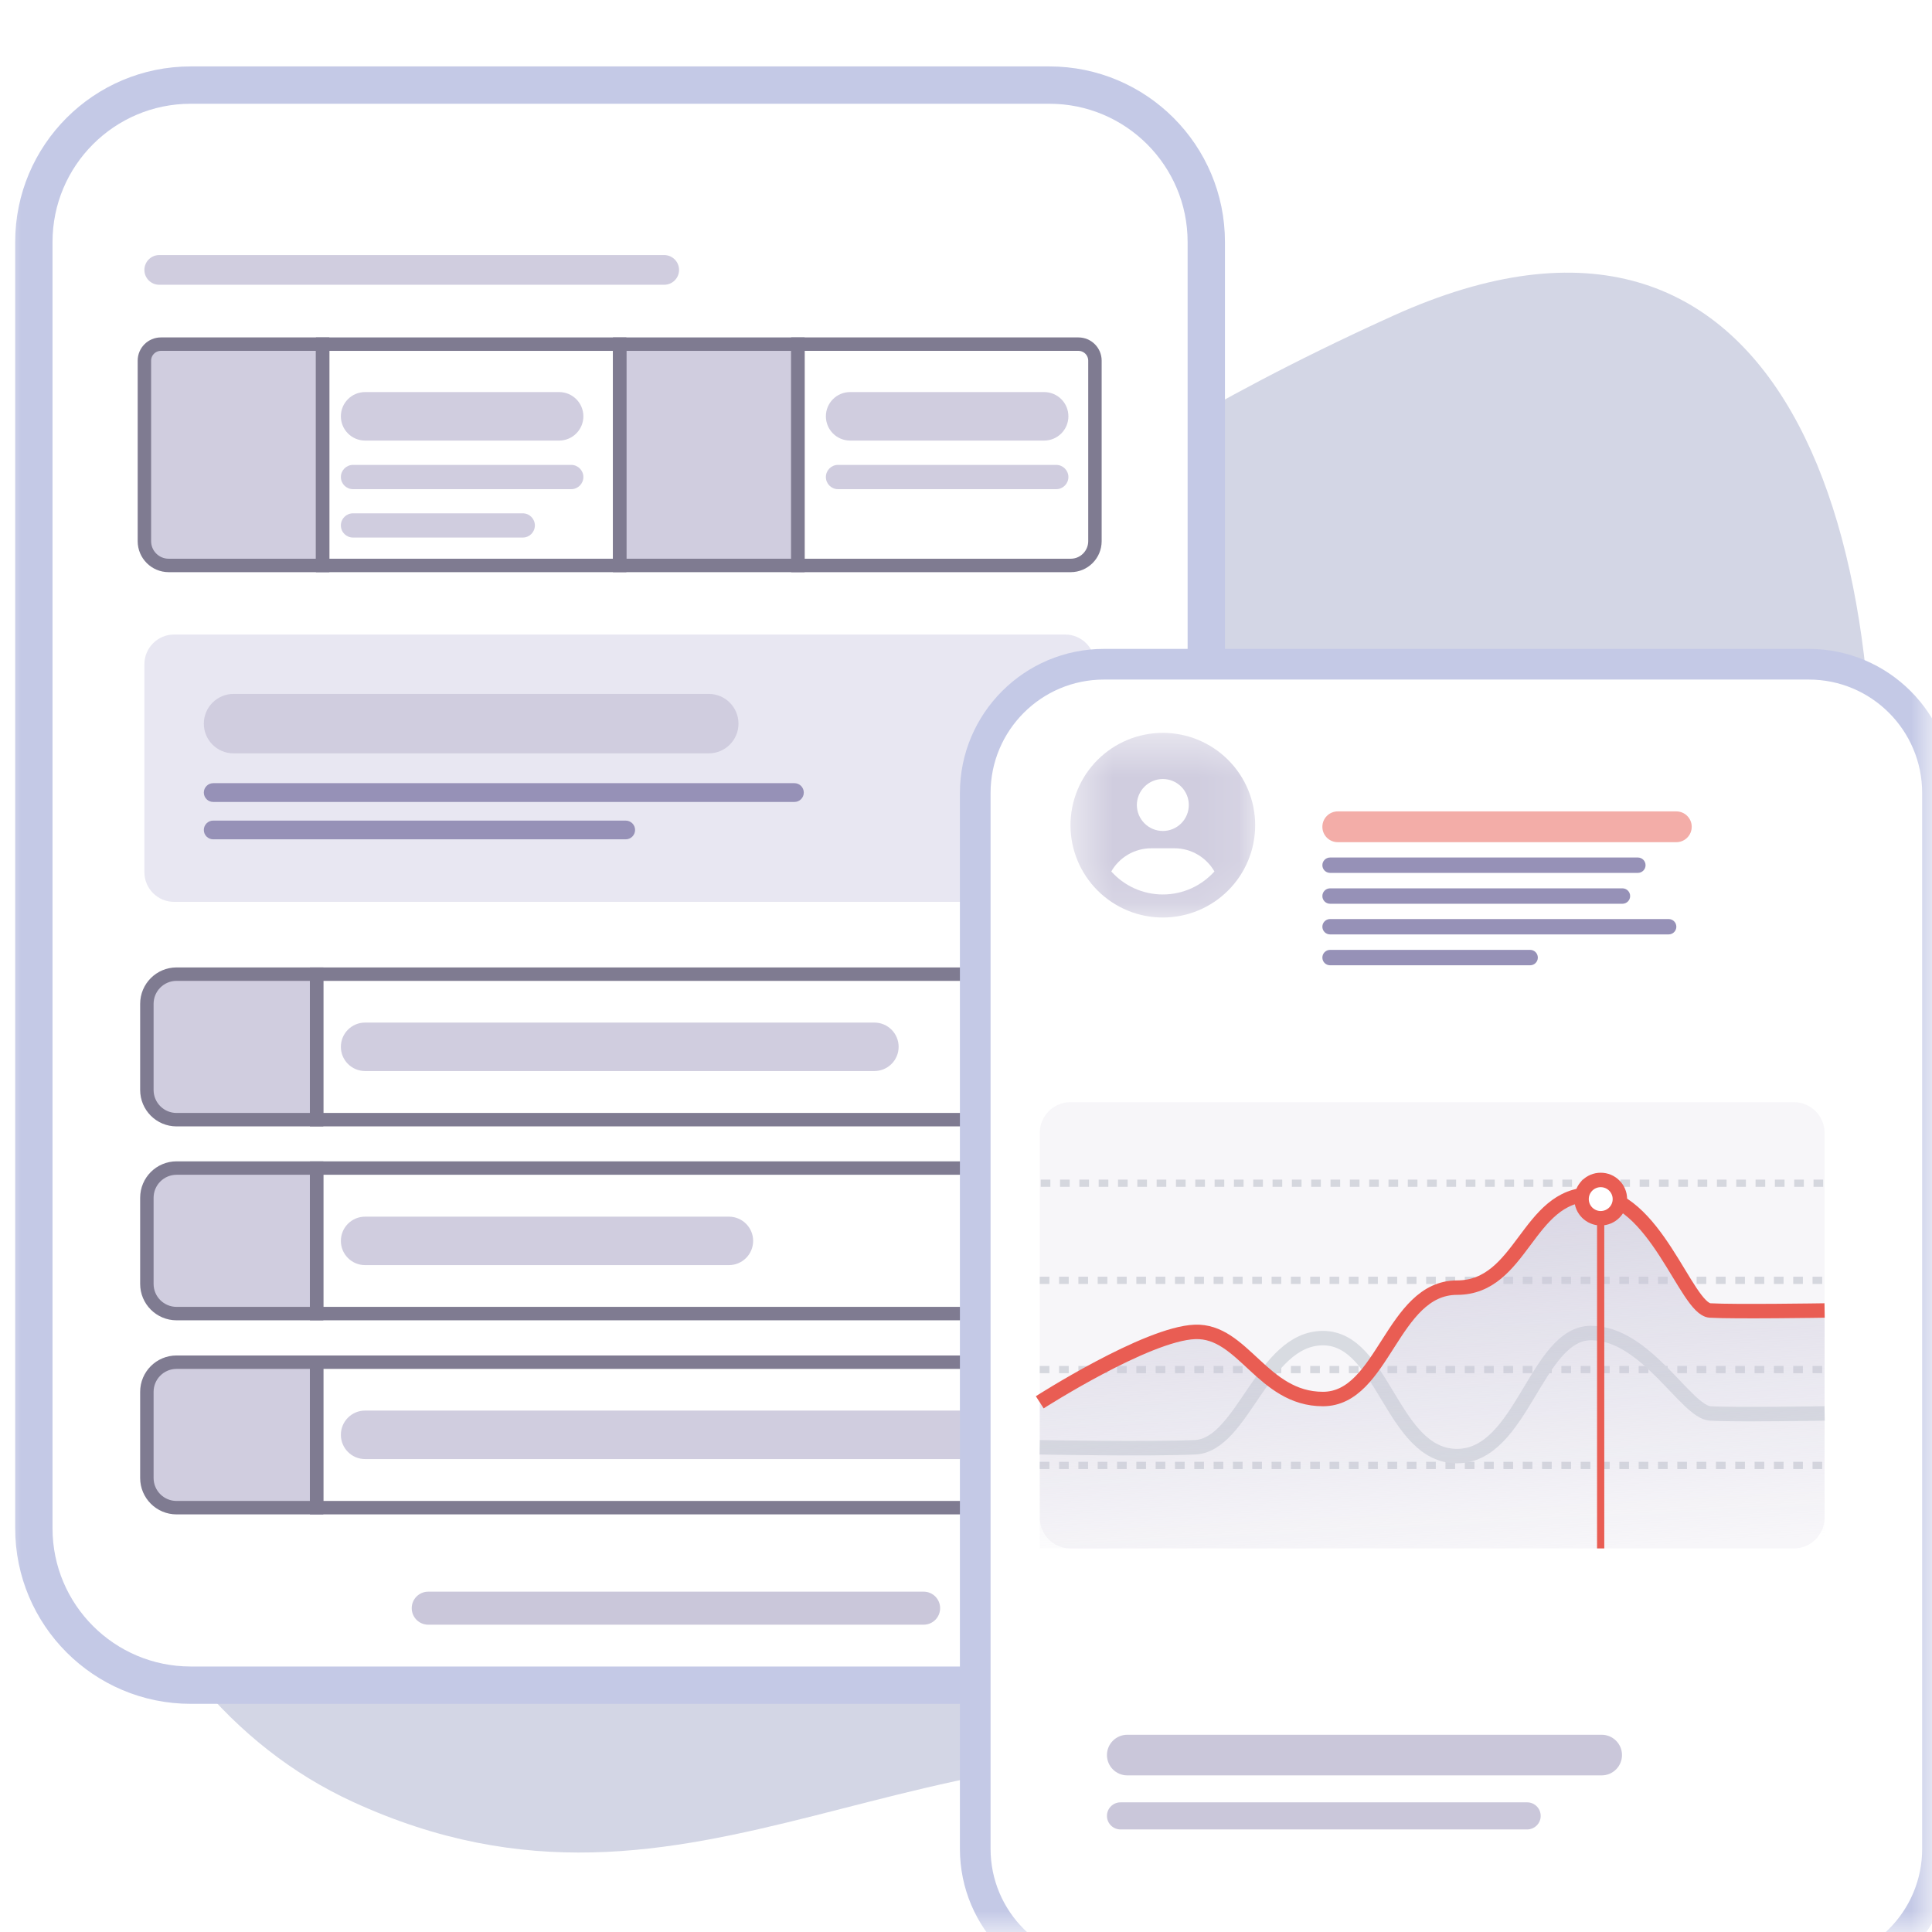 <svg width="46" height="46" viewBox="0 0 46 46" fill="none" xmlns="http://www.w3.org/2000/svg">
    <mask id="mask0_8978_46021" style="mask-type:luminance" maskUnits="userSpaceOnUse" x="0" y="0" width="46" height="46">
        <path d="M46 0H0V46H46V0Z" fill="white"/>
    </mask>
    <g mask="url(#mask0_8978_46021)">
        <path d="M33.172 7.517C23.112 12.069 26.98 13.267 17.47 9.287C-1.051 11.5 -3.251 37.548 8.403 42.902C16.586 46.662 21.894 40.248 31.182 42.239C45.115 45.224 51.749 -0.886 33.172 7.517Z" fill="#D3D6E5"/>
        <g filter="url(#filter0_d_8978_46021)">
            <path d="M3.931 0.195H24.376C26.439 0.195 28.111 1.868 28.111 3.93V34.557C28.111 36.62 26.439 38.292 24.376 38.292H3.931C1.869 38.292 0.196 36.62 0.196 34.557V3.93C0.196 1.868 1.869 0.195 3.931 0.195Z" fill="white" stroke="#C4C9E6" stroke-width="0.889"/>
            <path d="M21.382 36.066H9.586C9.369 36.066 9.193 36.242 9.193 36.459C9.193 36.676 9.369 36.852 9.586 36.852H21.382C21.599 36.852 21.774 36.676 21.774 36.459C21.774 36.242 21.599 36.066 21.382 36.066Z" fill="#9691B7" fill-opacity="0.5"/>
            <path d="M15.204 4.242H3.182C2.986 4.242 2.828 4.401 2.828 4.596C2.828 4.791 2.986 4.949 3.182 4.949H15.204C15.4 4.949 15.558 4.791 15.558 4.596C15.558 4.401 15.4 4.242 15.204 4.242Z" fill="#D0CDDF"/>
            <path d="M20.208 22.516H8.083C7.764 22.516 7.506 22.774 7.506 23.093V23.093C7.506 23.412 7.764 23.67 8.083 23.67H20.208C20.527 23.67 20.786 23.412 20.786 23.093C20.786 22.774 20.527 22.516 20.208 22.516Z" fill="#D0CDDF"/>
            <path d="M16.744 27.137H8.083C7.764 27.137 7.506 27.395 7.506 27.714V27.714C7.506 28.033 7.764 28.291 8.083 28.291H16.744C17.063 28.291 17.322 28.033 17.322 27.714C17.322 27.395 17.063 27.137 16.744 27.137Z" fill="#D0CDDF"/>
            <path d="M22.518 31.754H8.083C7.764 31.754 7.506 32.012 7.506 32.331V32.331C7.506 32.65 7.764 32.909 8.083 32.909H22.518C22.837 32.909 23.095 32.65 23.095 32.331C23.095 32.012 22.837 31.754 22.518 31.754Z" fill="#D0CDDF"/>
            <path d="M12.702 7.504H8.083C7.764 7.504 7.506 7.762 7.506 8.081V8.081C7.506 8.4 7.764 8.659 8.083 8.659H12.702C13.021 8.659 13.28 8.4 13.28 8.081V8.081C13.28 7.762 13.021 7.504 12.702 7.504Z" fill="#D0CDDF"/>
            <path d="M24.25 7.504H19.631C19.312 7.504 19.054 7.762 19.054 8.081V8.081C19.054 8.4 19.312 8.659 19.631 8.659H24.25C24.569 8.659 24.828 8.4 24.828 8.081V8.081C24.828 7.762 24.569 7.504 24.25 7.504Z" fill="#D0CDDF"/>
            <path d="M12.991 9.238H7.795C7.635 9.238 7.506 9.368 7.506 9.527C7.506 9.686 7.635 9.816 7.795 9.816H12.991C13.15 9.816 13.28 9.686 13.28 9.527C13.28 9.368 13.15 9.238 12.991 9.238Z" fill="#D0CDDF"/>
            <path d="M11.836 10.391H7.795C7.635 10.391 7.506 10.52 7.506 10.679C7.506 10.839 7.635 10.968 7.795 10.968H11.836C11.996 10.968 12.125 10.839 12.125 10.679C12.125 10.52 11.996 10.391 11.836 10.391Z" fill="#D0CDDF"/>
            <path d="M24.539 9.238H19.342C19.183 9.238 19.054 9.368 19.054 9.527C19.054 9.686 19.183 9.816 19.342 9.816H24.539C24.698 9.816 24.828 9.686 24.828 9.527C24.828 9.368 24.698 9.238 24.539 9.238Z" fill="#D0CDDF"/>
            <path d="M24.752 13.277H3.535C3.145 13.277 2.828 13.594 2.828 13.985V18.935C2.828 19.326 3.145 19.642 3.535 19.642H24.752C25.142 19.642 25.459 19.326 25.459 18.935V13.985C25.459 13.594 25.142 13.277 24.752 13.277Z" fill="#E8E7F2"/>
            <path d="M16.266 14.691H4.95C4.56 14.691 4.243 15.008 4.243 15.399V15.399C4.243 15.789 4.56 16.106 4.95 16.106H16.266C16.656 16.106 16.973 15.789 16.973 15.399C16.973 15.008 16.656 14.691 16.266 14.691Z" fill="#D0CDDF"/>
            <path d="M18.305 16.816H4.466C4.343 16.816 4.243 16.916 4.243 17.04C4.243 17.163 4.343 17.263 4.466 17.263H18.305C18.428 17.263 18.528 17.163 18.528 17.04C18.528 16.916 18.428 16.816 18.305 16.816Z" fill="#9691B7"/>
            <path d="M14.287 17.707H4.466C4.343 17.707 4.243 17.807 4.243 17.93C4.243 18.053 4.343 18.153 4.466 18.153H14.287C14.411 18.153 14.511 18.053 14.511 17.93C14.511 17.807 14.411 17.707 14.287 17.707Z" fill="#9691B7"/>
            <path d="M2.887 22.07C2.887 21.68 3.203 21.363 3.594 21.363H6.928V24.828H3.594C3.203 24.828 2.887 24.511 2.887 24.12V22.07Z" fill="#D0CDDF" stroke="#7F7B91" stroke-width="0.32"/>
            <path d="M2.887 28.738C2.887 29.128 3.203 29.445 3.594 29.445H6.928V25.98H3.594C3.203 25.98 2.887 26.297 2.887 26.688V28.738Z" fill="#D0CDDF" stroke="#7F7B91" stroke-width="0.32"/>
            <path d="M2.887 33.359C2.887 33.749 3.203 34.066 3.594 34.066H6.928V30.602H3.594C3.203 30.602 2.887 30.918 2.887 31.309V33.359Z" fill="#D0CDDF" stroke="#7F7B91" stroke-width="0.32"/>
            <path d="M6.929 21.363H24.698C25.088 21.363 25.405 21.68 25.405 22.07V24.12C25.405 24.511 25.088 24.828 24.698 24.828H6.929V21.363Z" stroke="#7F7B91" stroke-width="0.32"/>
            <path d="M6.929 29.445H24.698C25.088 29.445 25.405 29.128 25.405 28.738V26.688C25.405 26.297 25.088 25.98 24.698 25.98H6.929V29.445Z" stroke="#7F7B91" stroke-width="0.32"/>
            <path d="M6.929 34.066H24.698C25.088 34.066 25.405 33.749 25.405 33.359V31.309C25.405 30.918 25.088 30.602 24.698 30.602H6.929V34.066Z" stroke="#7F7B91" stroke-width="0.32"/>
            <path d="M2.828 6.756C2.828 6.539 3.004 6.363 3.221 6.363H7.071V11.632H3.406C3.087 11.632 2.828 11.373 2.828 11.054V6.756Z" fill="#D0CDDF" stroke="#7F7B91" stroke-width="0.32"/>
            <path d="M14.144 6.363H18.387V11.632H14.144V6.363Z" fill="#D0CDDF" stroke="#7F7B91" stroke-width="0.32"/>
            <path d="M7.072 6.363H14.144V11.632H7.072V6.363Z" stroke="#7F7B91" stroke-width="0.32"/>
            <path d="M18.388 6.363H25.067C25.284 6.363 25.46 6.539 25.46 6.756V11.054C25.46 11.373 25.201 11.632 24.883 11.632H18.388V6.363Z" stroke="#7F7B91" stroke-width="0.32"/>
        </g>
        <g filter="url(#filter1_d_8978_46021)">
            <path d="M25.784 14.312H42.565C44.258 14.312 45.63 15.685 45.63 17.378V42.516C45.63 44.209 44.258 45.581 42.565 45.581H25.784C24.091 45.581 22.719 44.209 22.719 42.516V17.378C22.719 15.685 24.091 14.312 25.784 14.312Z" fill="white" stroke="#C4C9E6" stroke-width="0.73"/>
            <path d="M37.635 39.801H26.339C26.072 39.801 25.855 40.017 25.855 40.284C25.855 40.551 26.072 40.768 26.339 40.768H37.635C37.901 40.768 38.118 40.551 38.118 40.284C38.118 40.017 37.901 39.801 37.635 39.801Z" fill="#9691B7" fill-opacity="0.5"/>
            <path d="M35.859 41.41H26.178C26 41.41 25.855 41.554 25.855 41.733C25.855 41.911 26 42.055 26.178 42.055H35.859C36.038 42.055 36.182 41.911 36.182 41.733C36.182 41.554 36.038 41.41 35.859 41.41Z" fill="#9691B7" fill-opacity="0.5"/>
            <path d="M39.412 17.816H31.351C31.148 17.816 30.984 17.98 30.984 18.183C30.984 18.385 31.148 18.549 31.351 18.549H39.412C39.614 18.549 39.778 18.385 39.778 18.183C39.778 17.98 39.614 17.816 39.412 17.816Z" fill="#E95D53" fill-opacity="0.5"/>
            <path d="M38.496 18.914H31.168C31.066 18.914 30.984 18.996 30.984 19.097C30.984 19.198 31.066 19.28 31.168 19.28H38.496C38.597 19.28 38.679 19.198 38.679 19.097C38.679 18.996 38.597 18.914 38.496 18.914Z" fill="#9691B7"/>
            <path d="M38.129 19.648H31.168C31.066 19.648 30.984 19.73 30.984 19.832C30.984 19.933 31.066 20.015 31.168 20.015H38.129C38.23 20.015 38.312 19.933 38.312 19.832C38.312 19.73 38.23 19.648 38.129 19.648Z" fill="#9691B7"/>
            <path d="M39.228 20.379H31.168C31.066 20.379 30.984 20.461 30.984 20.562C30.984 20.663 31.066 20.745 31.168 20.745H39.228C39.33 20.745 39.412 20.663 39.412 20.562C39.412 20.461 39.33 20.379 39.228 20.379Z" fill="#9691B7"/>
            <path d="M35.931 21.113H31.168C31.066 21.113 30.984 21.195 30.984 21.297C30.984 21.398 31.066 21.48 31.168 21.48H35.931C36.032 21.48 36.114 21.398 36.114 21.297C36.114 21.195 36.032 21.113 35.931 21.113Z" fill="#9691B7"/>
        </g>
        <mask id="mask1_8978_46021" style="mask-type:luminance" maskUnits="userSpaceOnUse" x="25" y="17" width="5" height="5">
            <path d="M29.885 17.449H25.488V21.846H29.885V17.449Z" fill="white"/>
        </mask>
        <g mask="url(#mask1_8978_46021)">
            <path d="M28.915 20.749C28.725 20.419 28.369 20.197 27.962 20.197H27.412C27.005 20.197 26.648 20.419 26.459 20.749C26.761 21.085 27.199 21.297 27.687 21.297C28.174 21.297 28.613 21.084 28.915 20.749ZM25.488 19.648C25.488 19.065 25.72 18.505 26.132 18.093C26.544 17.681 27.104 17.449 27.687 17.449C28.27 17.449 28.829 17.681 29.241 18.093C29.654 18.505 29.885 19.065 29.885 19.648C29.885 20.231 29.654 20.79 29.241 21.202C28.829 21.614 28.27 21.846 27.687 21.846C27.104 21.846 26.544 21.614 26.132 21.202C25.72 20.79 25.488 20.231 25.488 19.648ZM27.687 19.785C27.851 19.785 28.008 19.72 28.124 19.604C28.24 19.488 28.305 19.331 28.305 19.167C28.305 19.003 28.24 18.846 28.124 18.73C28.008 18.614 27.851 18.548 27.687 18.548C27.523 18.548 27.366 18.614 27.25 18.73C27.134 18.846 27.068 19.003 27.068 19.167C27.068 19.331 27.134 19.488 27.25 19.604C27.366 19.72 27.523 19.785 27.687 19.785Z" fill="#D0CDDF"/>
        </g>
        <path d="M24.756 26.975C24.756 26.57 25.084 26.242 25.489 26.242H42.71C43.114 26.242 43.443 26.57 43.443 26.975V36.135C43.443 36.54 43.114 36.868 42.71 36.868H25.489C25.084 36.868 24.756 36.54 24.756 36.135V26.975Z" fill="#CAC7DA" fill-opacity="0.15"/>
        <path d="M24.756 30.484H43.395" stroke="#D5D7DE" stroke-width="0.172" stroke-dasharray="0.23 0.23"/>
        <path d="M24.756 34.891H43.395" stroke="#D5D7DE" stroke-width="0.172" stroke-dasharray="0.23 0.23"/>
        <path d="M24.756 32.609H43.395" stroke="#D5D7DE" stroke-width="0.172" stroke-dasharray="0.23 0.23"/>
        <path d="M24.779 28.172H43.442" stroke="#D5D7DE" stroke-width="0.172" stroke-dasharray="0.23 0.23"/>
        <path d="M24.756 34.459C24.756 34.459 27.301 34.508 28.45 34.459C29.599 34.41 30.055 31.86 31.499 31.86C32.943 31.86 33.139 34.669 34.691 34.669C36.243 34.669 36.573 31.738 37.883 31.738C39.193 31.738 40.143 33.615 40.717 33.653C41.291 33.69 43.443 33.653 43.443 33.653" stroke="#D8DBE1" stroke-width="0.344"/>
        <path fill-rule="evenodd" clip-rule="evenodd" d="M24.756 33.423C24.756 33.423 27.301 31.661 28.45 31.618C29.599 31.574 30.055 33.17 31.499 33.17C32.943 33.17 33.139 30.594 34.691 30.594C36.243 30.594 36.267 28.441 37.792 28.441C39.318 28.441 40.143 31.089 40.717 31.122C41.291 31.155 43.443 31.122 43.443 31.122V36.869H24.756V33.423Z" fill="url(#paint0_linear_8978_46021)"/>
        <path d="M24.756 33.388C24.756 33.388 27.301 31.756 28.45 31.712C29.599 31.668 30.055 33.31 31.499 33.31C32.943 33.31 33.139 30.658 34.691 30.658C36.243 30.658 36.358 28.441 37.883 28.441C39.408 28.441 40.143 31.168 40.717 31.202C41.291 31.236 43.443 31.202 43.443 31.202" stroke="#E95D53" stroke-width="0.344"/>
        <path d="M38.111 36.867V28.93" stroke="#E95D53" stroke-width="0.172"/>
        <path d="M38.112 29.006C38.364 29.006 38.569 28.802 38.569 28.55C38.569 28.298 38.364 28.094 38.112 28.094C37.861 28.094 37.656 28.298 37.656 28.55C37.656 28.802 37.861 29.006 38.112 29.006Z" fill="white" stroke="#E95D53" stroke-width="0.344"/>
    </g>
    <defs>
        <filter id="filter0_d_8978_46021" x="-2.69" y="-1.471" width="34.909" height="45.093" filterUnits="userSpaceOnUse" color-interpolation-filters="sRGB">
            <feFlood flood-opacity="0" result="BackgroundImageFix"/>
            <feColorMatrix in="SourceAlpha" type="matrix" values="0 0 0 0 0 0 0 0 0 0 0 0 0 0 0 0 0 0 127 0" result="hardAlpha"/>
            <feOffset dx="0.61" dy="1.831"/>
            <feGaussianBlur stdDeviation="1.526"/>
            <feComposite in2="hardAlpha" operator="out"/>
            <feColorMatrix type="matrix" values="0 0 0 0 0.603 0 0 0 0 0.596 0 0 0 0 0.642 0 0 0 0.2 0"/>
            <feBlend mode="normal" in2="BackgroundImageFix" result="effect1_dropShadow_8978_46021"/>
            <feBlend mode="normal" in="SourceGraphic" in2="effect1_dropShadow_8978_46021" result="shape"/>
        </filter>
        <filter id="filter1_d_8978_46021" x="20.349" y="12.947" width="28.652" height="37.007" filterUnits="userSpaceOnUse" color-interpolation-filters="sRGB">
            <feFlood flood-opacity="0" result="BackgroundImageFix"/>
            <feColorMatrix in="SourceAlpha" type="matrix" values="0 0 0 0 0 0 0 0 0 0 0 0 0 0 0 0 0 0 127 0" result="hardAlpha"/>
            <feOffset dx="0.501" dy="1.503"/>
            <feGaussianBlur stdDeviation="1.253"/>
            <feComposite in2="hardAlpha" operator="out"/>
            <feColorMatrix type="matrix" values="0 0 0 0 0.603 0 0 0 0 0.596 0 0 0 0 0.642 0 0 0 0.2 0"/>
            <feBlend mode="normal" in2="BackgroundImageFix" result="effect1_dropShadow_8978_46021"/>
            <feBlend mode="normal" in="SourceGraphic" in2="effect1_dropShadow_8978_46021" result="shape"/>
        </filter>
        <linearGradient id="paint0_linear_8978_46021" x1="38.103" y1="36.869" x2="37.65" y2="28.462" gradientUnits="userSpaceOnUse">
            <stop stop-color="#CAC7DA" stop-opacity="0"/>
            <stop offset="1" stop-color="#CAC7DA" stop-opacity="0.65"/>
        </linearGradient>
    </defs>
</svg>
